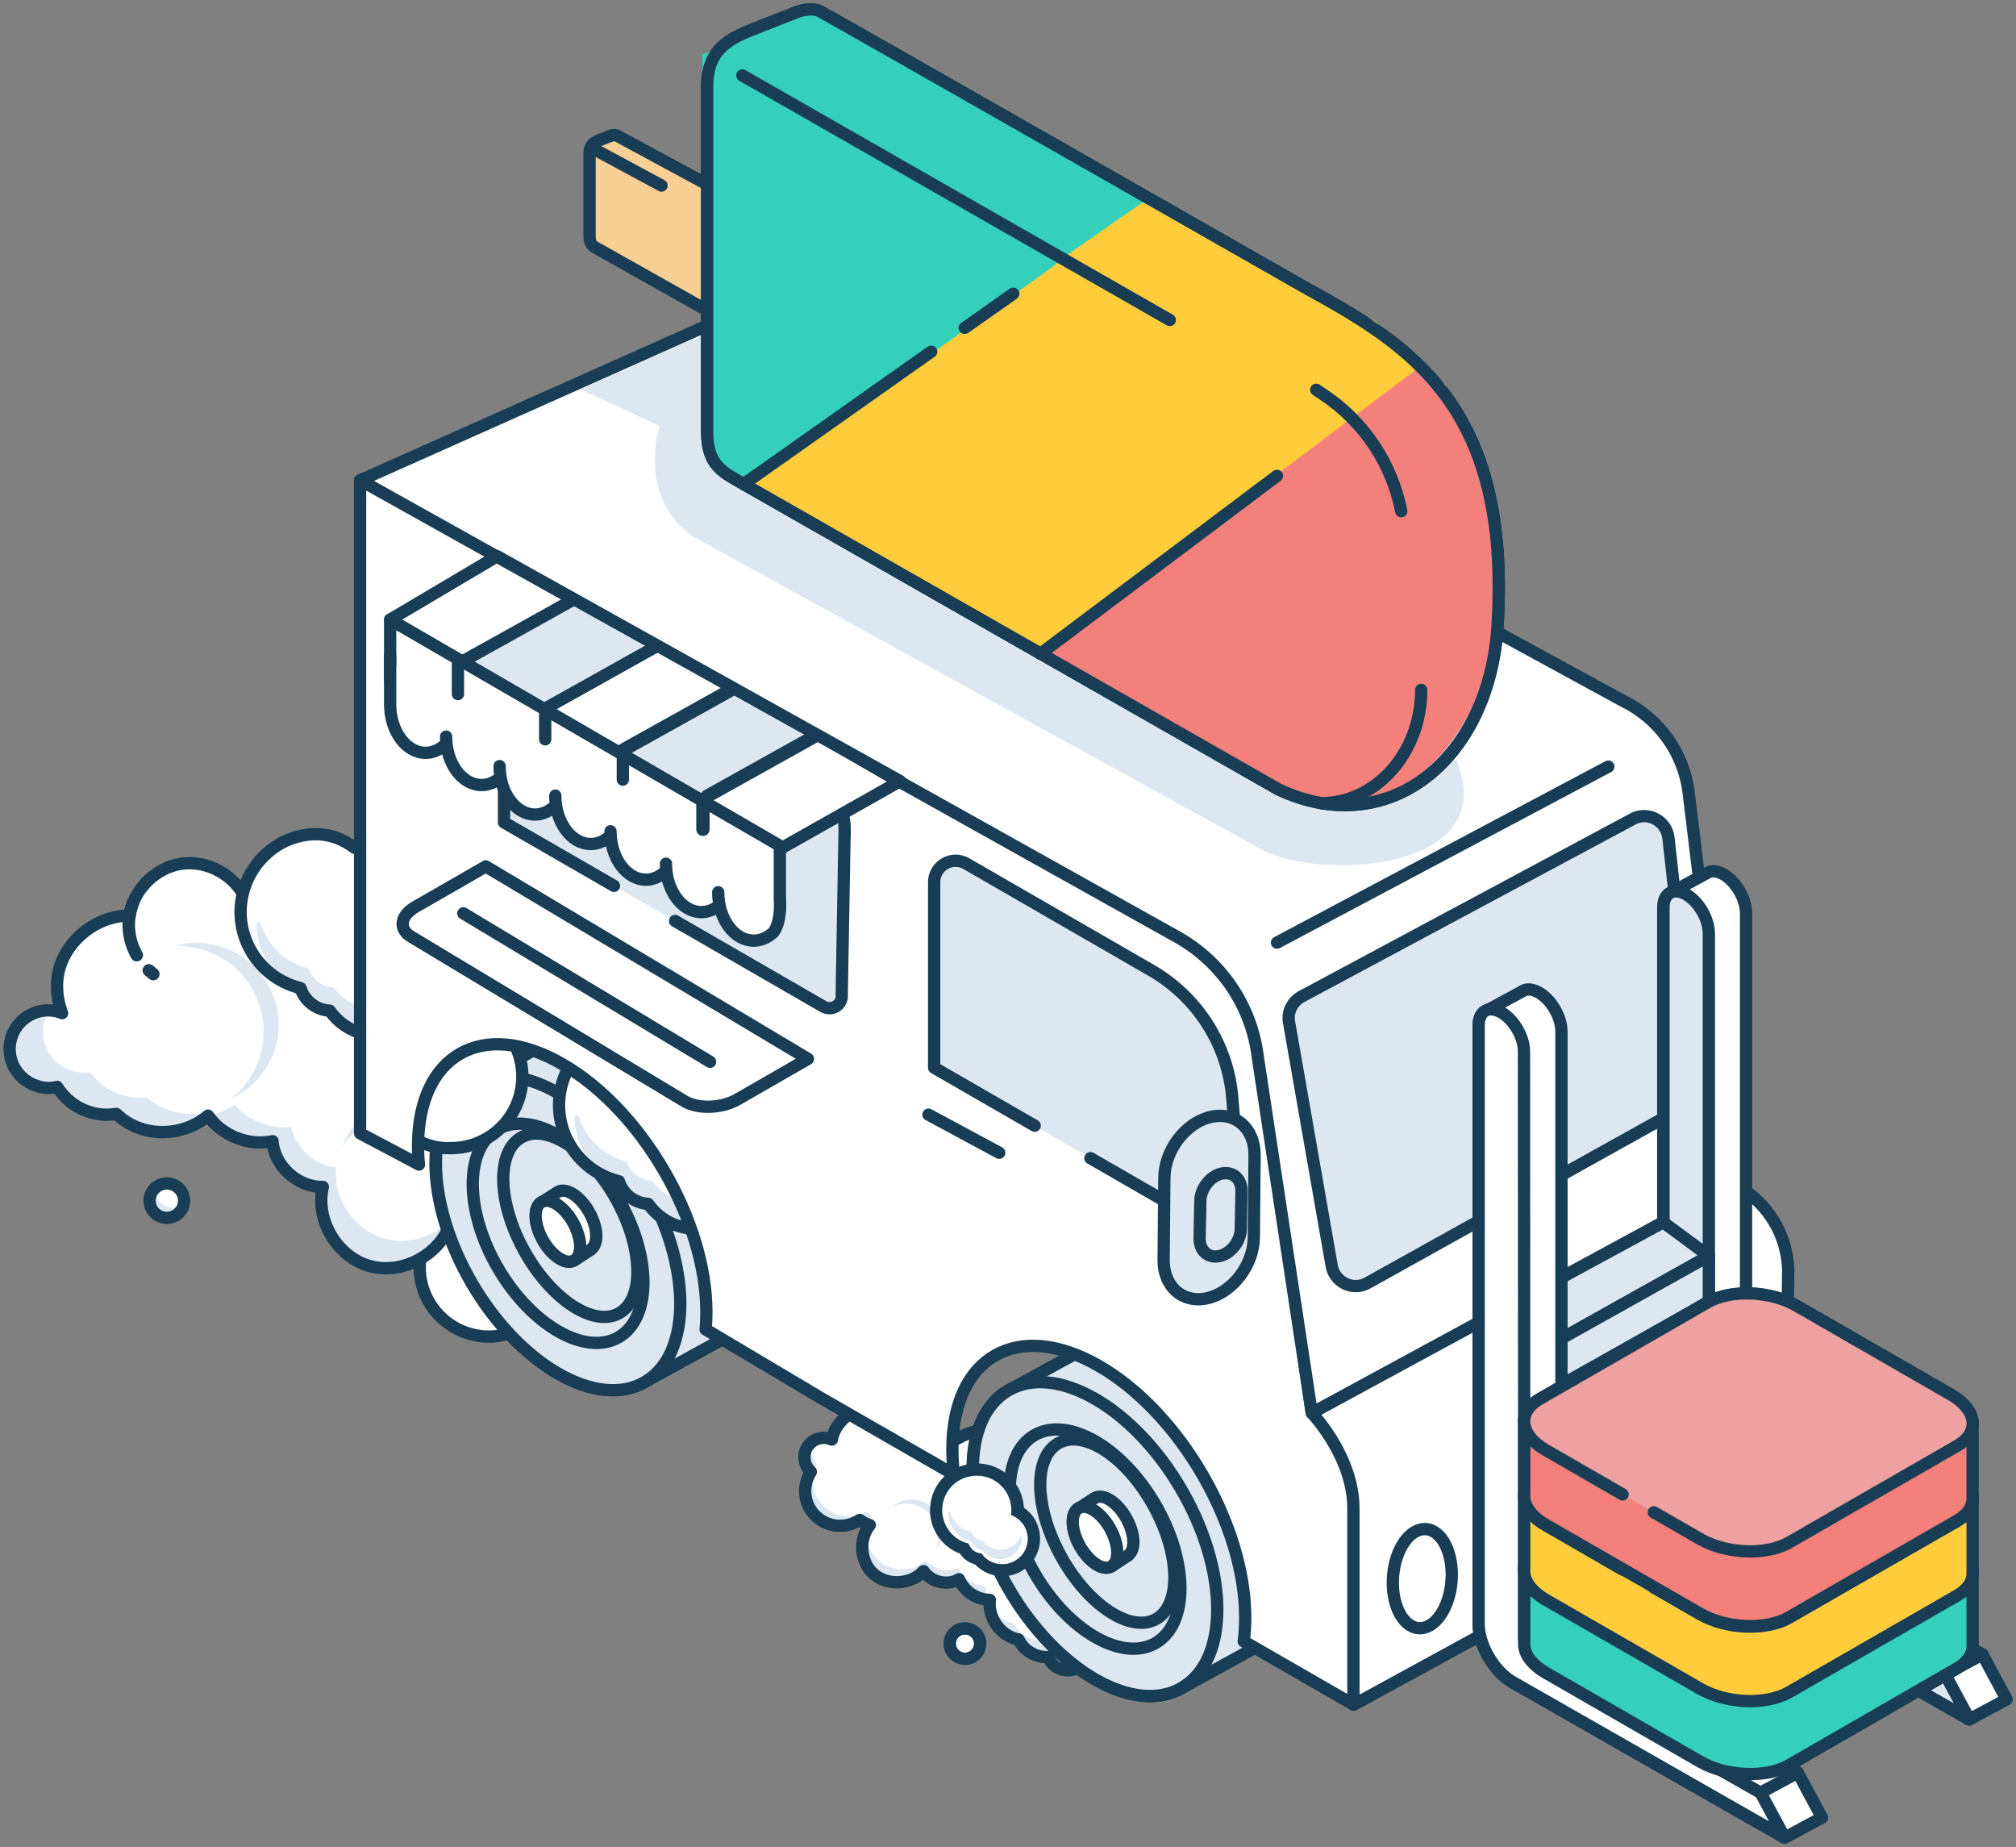 <?xml version="1.0" encoding="UTF-8"?>
<svg width="429px" height="393px" viewBox="0 0 429 393" version="1.1" xmlns="http://www.w3.org/2000/svg" xmlns:xlink="http://www.w3.org/1999/xlink">
    <rect x="0" y="0" width="429" height="393" fill="#808080" stroke="none"/>
    <!-- Generator: Sketch 63.1 (92452) - https://sketch.com -->
    <title>crossplane-truck</title>
    <desc>Created with Sketch.</desc>
    <g id="Crossplane" stroke="none" stroke-width="1" fill="none" fill-rule="evenodd">
        <g id="Homepage-v2.1-Copy" transform="translate(-767, -1921)">
            <g id="Val-prop-1" transform="translate(200, 1917)">
                <g id="crossplane-truck" transform="translate(569, 6)">
                    <g id="Group" transform="translate(0, 177.314)">
                        <path d="M129.227,89.841 C129.698,83.88 125.293,78.65 119.313,78.18 C116.795,77.971 114.436,78.65 112.495,79.905 C110.134,77.552 106.935,75.983 103.316,75.67 C95.186,74.99 88.053,81.004 87.37,89.109 C86.689,97.215 92.721,104.327 100.851,105.007 C104.837,105.32 108.614,104.013 111.498,101.66 C111.97,101.817 112.442,101.921 112.967,101.973 C115.012,102.13 116.9,101.241 118.107,99.777 C123.825,99.934 128.754,95.594 129.227,89.841" id="Path" fill="#FFFFFF" fill-rule="nonzero"></path>
                        <path d="M117.058,78.18 C115.38,78.389 113.806,78.964 112.442,79.853 C110.082,77.5 106.883,75.931 103.264,75.617 C95.972,75.042 89.468,79.801 87.738,86.651" id="Path" stroke="#183D54" stroke-width="2.669" stroke-linecap="round" stroke-linejoin="round"></path>
                        <path d="M87.371,89.109 C86.689,97.215 92.721,104.327 100.851,105.007 C104.837,105.32 108.614,104.013 111.498,101.66 C111.97,101.817 112.442,101.921 112.967,101.973 C115.012,102.13 116.9,101.241 118.107,99.777 C123.825,99.934 128.754,95.594 129.227,89.841" id="Path" stroke="#183D54" stroke-width="2.615" stroke-linecap="round" stroke-linejoin="round"></path>
                        <path d="M102.686,37.652 C104.313,34.462 107.145,32.161 110.397,31.063" id="Path" fill="#FFFFFF" fill-rule="nonzero"></path>
                        <path d="M102.686,37.652 C104.313,34.462 107.145,32.161 110.397,31.063" id="Path" stroke="#183D54" stroke-width="2.669" stroke-linecap="round" stroke-linejoin="round"></path>
                        <path d="M127.915,72.375 C128.334,72.427 128.754,72.532 129.174,72.689 C130.328,73.055 131.324,73.682 132.111,74.467" id="Path" fill="#FFFFFF" fill-rule="nonzero"></path>
                        <path d="M127.915,72.375 C128.334,72.427 128.754,72.532 129.174,72.689 C130.328,73.055 131.324,73.682 132.111,74.467" id="Path" stroke="#183D54" stroke-width="2.669" stroke-linecap="round" stroke-linejoin="round"></path>
                        <path d="M109.558,64.113 C109.401,62.701 108.876,61.341 107.932,60.191 C105.309,56.948 100.483,56.478 97.179,59.145 C96.445,59.772 95.816,60.452 95.343,61.237 C95.762,59.877 96.602,58.622 97.756,57.681 C100.903,55.17 105.519,55.589 107.984,58.674 C109.295,60.295 109.82,62.23 109.558,64.113 L109.558,64.113 Z" id="Path" fill="#DCE7F2" fill-rule="nonzero"></path>
                        <path d="M111.603,101.503 C110.817,101.137 110.134,100.562 109.61,99.882" id="Path" stroke="#183D54" stroke-width="2.669" stroke-linecap="round" stroke-linejoin="round"></path>
                        <ellipse id="Oval" fill="#FFFFFF" fill-rule="nonzero" cx="33.502" cy="76.14" rx="3.671" ry="3.661"></ellipse>
                        <path d="M37.541,76.663 C36.913,78.598 34.814,79.592 32.874,78.964 C30.932,78.337 29.936,76.245 30.566,74.31 C30.67,73.996 30.828,73.682 31.037,73.421 C30.775,75.147 31.824,76.82 33.502,77.395 C35.076,77.918 36.807,77.343 37.699,75.983 C37.646,76.193 37.594,76.402 37.541,76.663 L37.541,76.663 Z" id="Path" fill="#DCE7F2" fill-rule="nonzero"></path>
                        <ellipse id="Oval" stroke="#183D54" stroke-width="2.615" stroke-linecap="round" stroke-linejoin="round" cx="33.502" cy="76.14" rx="3.671" ry="3.661"></ellipse>
                        <path d="M62.981,4.393 C59.938,8.681 55.427,13.231 50.287,12.133 C48.031,7.008 42.157,3.766 36.597,4.498 C31.037,5.282 26.265,9.989 25.53,15.532 C18.712,15.479 12.155,20.552 10.476,27.193 C9.743,30.226 10.005,33.416 11.158,36.292 C11.054,36.24 11.001,36.24 10.896,36.188 C10.687,36.135 10.477,36.031 10.268,35.979 C8.117,35.456 5.913,35.769 4.025,36.868 C2.137,38.018 0.772,39.796 0.248,41.94 C-0.799,46.071 1.56,50.412 5.599,51.771 C5.809,51.824 6.018,51.928 6.228,51.981 C7.54,52.294 8.903,52.294 10.11,52.033 C11.579,54.386 13.833,56.269 16.666,57.262 C18.659,57.942 20.704,58.099 22.698,57.785 C23.536,58.57 24.429,59.249 25.425,59.825 C30.618,62.805 37.699,62.073 42.21,58.151 C45.199,62.439 50.865,64.688 55.952,63.59 C56.319,68.871 61.354,73.421 66.652,73.316 C64.973,80.376 69.747,88.325 76.827,90.207 C83.857,92.038 91.986,87.436 93.979,80.481 C95.186,81.422 96.55,82.102 97.966,82.625 C98.07,88.325 101.69,93.659 107.407,95.594 C114.436,97.999 122.094,94.443 124.872,87.645 C126.866,88.116 128.913,87.802 130.643,86.808" id="Path" fill="#FFFFFF" fill-rule="nonzero"></path>
                        <path d="M134.21,81.997 C135.048,78.65 133.528,75.199 130.696,73.526 C131.377,72.793 132.059,72.009 132.584,71.12 C135.888,65.891 135.836,58.831 132.531,53.602 C130.643,50.673 130.696,50.83 131.063,47.326 C131.482,42.725 129.698,38.07 126.5,34.776" id="Path" stroke="#183D54" stroke-width="2.669" stroke-linecap="round" stroke-linejoin="round"></path>
                        <path d="M16.928,56.059 C14.358,55.17 12.207,53.497 10.792,51.301 L10.425,50.725 L9.742,50.882 C8.589,51.144 7.435,51.092 6.228,50.83 C6.071,50.778 5.861,50.725 5.651,50.673 C2.032,49.418 -0.118,45.705 0.772,42.097 C1.244,40.267 2.398,38.698 4.077,37.757 C5.23,37.077 6.594,36.763 7.958,36.815 C7.696,37.286 7.538,37.809 7.381,38.384 C6.331,42.568 8.797,47.013 13.098,48.425 C13.36,48.529 13.57,48.581 13.78,48.634 C14.882,48.895 16.036,49 17.189,48.843 C18.763,50.987 20.966,52.66 23.536,53.497 C25.372,54.125 27.26,54.334 29.148,54.125 C29.883,54.752 30.722,55.327 31.561,55.798 C32.295,56.216 33.135,56.582 33.922,56.844 C36.334,57.681 38.957,57.837 41.422,57.471 C37.856,60.4 32.611,61.289 27.942,59.72 C27.155,59.459 26.421,59.145 25.739,58.726 C24.796,58.203 23.955,57.576 23.221,56.844 L22.854,56.53 L22.383,56.582 C20.651,56.844 18.71,56.687 16.927,56.059 L16.928,56.059 Z M76.618,88.691 C70.429,86.599 66.442,79.749 67.859,73.735 L68.121,72.637 L66.916,72.637 C65.918,72.637 64.922,72.48 63.926,72.166 C60.254,70.911 57.475,67.564 57.159,64.06 L57.055,63.015 L56.006,63.224 C53.907,63.642 51.705,63.485 49.554,62.753 C46.984,61.864 44.781,60.295 43.312,58.256 L43.05,57.89 C44.781,57.471 46.407,56.739 47.875,55.693 C49.449,57.524 51.548,58.936 53.96,59.772 C55.953,60.452 57.999,60.661 59.939,60.452 C60.673,64.06 63.559,67.303 67.336,68.558 C68.069,68.819 68.855,68.976 69.591,69.081 C68.751,75.251 72.895,81.893 79.137,83.984 C79.399,84.089 79.713,84.194 79.976,84.246 C84.539,85.449 89.417,84.089 92.826,81.108 C90.729,86.913 83.543,90.573 77.353,88.952 C77.091,88.9 76.882,88.795 76.62,88.691 L76.618,88.691 Z" id="Shape" fill="#DCE7F2" fill-rule="nonzero"></path>
                        <path d="M130.696,86.704 C128.965,87.75 126.866,88.063 124.926,87.54 C122.146,94.339 114.488,97.895 107.46,95.489 C101.743,93.554 98.07,88.22 98.018,82.52 C96.602,82.05 95.238,81.317 94.032,80.376 C92.038,87.383 83.909,91.933 76.881,90.103 C69.852,88.272 65.026,80.324 66.704,73.212 C61.354,73.316 56.371,68.767 56.005,63.485 C50.917,64.583 45.252,62.335 42.263,58.047 C37.751,61.969 30.67,62.701 25.478,59.72 C24.481,59.145 23.59,58.465 22.751,57.681 C20.809,57.994 18.764,57.89 16.719,57.158 C13.886,56.216 11.631,54.281 10.162,51.928 C8.903,52.242 7.592,52.242 6.28,51.876 C6.228,51.876 6.228,51.876 6.175,51.824 C2.295,50.778 -0.328,47.065 0.091,43.091 C0.353,40.424 1.822,38.123 4.078,36.815 C5.966,35.665 8.222,35.351 10.319,35.926 C10.529,35.979 10.738,36.031 10.948,36.135 C11.054,36.188 11.106,36.188 11.211,36.24 C10.11,33.364 9.795,30.122 10.53,27.141 C12.206,20.5 18.71,15.479 25.583,15.479 C26.369,9.936 31.143,5.23 36.65,4.445 C42.21,3.661 48.085,6.956 50.34,12.08 C53.958,9.57 58.942,11.191 60.41,15.27 L61.407,18.722 C62.403,22.121 64.345,25.154 67.072,27.402 C71.635,24.579 77.614,26.879 79.083,32.057" id="Path" stroke="#183D54" stroke-width="2.615" stroke-linecap="round" stroke-linejoin="round"></path>
                        <path d="M27.104,23.899 C25.321,20.761 24.848,16.944 26.108,13.283 C26.16,13.074 26.265,12.865 26.317,12.708" id="Path" stroke="#183D54" stroke-width="2.669" stroke-linecap="round" stroke-linejoin="round"></path>
                        <line x1="30.618" y1="27.925" x2="29.674" y2="27.141" id="Path" fill="#FFFFFF" fill-rule="nonzero"></line>
                        <line x1="30.618" y1="27.925" x2="29.674" y2="27.141" id="Path" stroke="#183D54" stroke-width="2.669" stroke-linecap="round" stroke-linejoin="round"></line>
                        <path d="M128.913,85.135 C127.391,85.972 125.66,86.233 123.982,85.815 L123.195,85.605 L122.933,86.285 C120.468,92.299 113.543,95.28 107.145,93.136 C102.057,91.41 98.543,86.756 98.386,81.579 L98.386,80.951 L97.756,80.742 C96.392,80.272 95.186,79.644 94.137,78.807 L93.823,78.546 C94.713,77.552 95.448,76.402 95.92,75.147 C96.601,75.565 97.388,75.983 98.175,76.297 C98.594,81.579 102.267,86.233 107.511,88.011 C114.121,90.26 121.255,87.331 124.087,81.37 C125.87,81.631 127.653,81.317 129.227,80.428 C130.276,79.801 131.167,79.016 131.797,78.023" id="Path" fill="#DCE7F2" fill-rule="nonzero"></path>
                        <path d="M93.612,31.481 L93.455,31.011 C92.668,28.657 90.833,26.984 88.577,26.252 C88.682,25.206 88.524,24.108 88.21,23.062 C87.214,20.029 84.644,17.99 81.549,17.31 C81.81,15.113 81.653,12.865 80.92,10.616 C78.243,2.458 69.327,-1.882 60.987,0.785 C52.647,3.504 48.03,12.289 50.654,20.447 C51.073,21.755 51.649,22.957 52.385,24.056" id="Path" stroke="#183D54" stroke-width="2.669" stroke-linecap="round" stroke-linejoin="round"></path>
                        <path d="M47.192,54.438 C49.816,52.347 51.913,49.47 53.119,46.071 C56.371,36.502 51.284,26.147 41.686,22.905 C39.483,22.173 37.281,21.859 35.13,21.964 C38.382,21.023 42.001,21.075 45.462,22.225 C54.589,25.311 59.467,35.194 56.372,44.293 C54.746,48.947 51.337,52.503 47.194,54.438 L47.192,54.438 Z M94.976,69.499 C94.767,67.146 93.822,64.793 92.248,62.858 C87.79,57.367 79.608,56.53 73.995,61.08 C72.737,62.126 71.687,63.328 70.9,64.636 C71.635,62.335 72.999,60.191 75.044,58.57 C80.395,54.281 88.158,55.014 92.405,60.295 C94.609,62.962 95.448,66.309 94.976,69.499 L94.976,69.499 Z" id="Shape" fill="#DCE7F2" fill-rule="nonzero"></path>
                    </g>
                    <g id="Group" transform="translate(49.197, 175.286)">
                        <path d="M35.603,41.196 C41.425,37.64 43.21,30.058 39.642,24.253 C38.121,21.848 35.918,20.122 33.453,19.181 C34.029,15.416 33.296,11.441 31.145,7.938 C26.267,0.093 15.935,-2.364 8.066,2.499 C0.198,7.362 -2.266,17.664 2.612,25.508 C5.024,29.378 8.748,31.94 12.84,32.934 C12.997,33.457 13.259,33.98 13.573,34.503 C14.78,36.49 16.878,37.64 19.081,37.745 C22.7,43.079 29.991,44.648 35.604,41.196 L35.603,41.196 Z" id="Path" fill="#FFFFFF" fill-rule="nonzero"></path>
                        <path d="M19.711,37.588 C19.658,37.484 19.501,37.431 19.397,37.431 C17.612,37.274 15.934,36.333 14.885,34.712 C14.675,34.346 14.466,33.98 14.361,33.614 C14.309,33.457 14.204,33.352 14.046,33.352 C10.636,32.463 7.541,30.267 5.549,27.077 C4.08,24.672 3.399,22.005 3.399,19.39 C3.399,18.867 4.132,18.762 4.289,19.233 C4.657,20.331 5.129,21.429 5.758,22.423 C7.752,25.665 10.846,27.809 14.255,28.698 C14.412,28.751 14.517,28.855 14.57,28.96 C14.727,29.326 14.885,29.692 15.095,30.058 C16.091,31.679 17.769,32.673 19.606,32.777 C19.711,32.777 19.868,32.829 19.92,32.934 C23.12,37.379 29.256,38.634 33.977,35.706 C35.761,34.607 37.072,33.091 37.911,31.365 C38.121,30.947 38.75,31.104 38.75,31.574 C38.698,35.026 36.915,38.373 33.715,40.36 C29.047,43.288 22.91,41.981 19.711,37.588 L19.711,37.588 Z" id="Path" fill="#DCE7F2" fill-rule="nonzero"></path>
                        <path d="M40.901,27.025 C42.58,32.254 40.535,38.163 35.603,41.196 C29.991,44.648 22.7,43.079 18.975,37.745 C16.773,37.64 14.728,36.49 13.468,34.503 C13.154,34.032 12.945,33.509 12.735,32.934 C8.644,31.94 4.919,29.378 2.506,25.508 C-2.371,17.664 0.094,7.362 7.962,2.499 C7.962,2.499 16.144,-3.044 24.221,3.074" id="Path" stroke="#183D54" stroke-width="2.615" stroke-linecap="round" stroke-linejoin="round"></path>
                    </g>
                    <g id="Group" stroke-linecap="round" stroke-linejoin="round" transform="translate(79.98, 218.086)" fill-rule="nonzero" stroke="#183D54" stroke-width="2.615">
                        <path d="M78.464,48.703 C78.464,32.23 66.819,12.202 52.395,3.887 C45.104,-0.296 38.495,-0.663 33.774,2.161 L33.774,2.161 L18.511,10.528 L18.511,10.528 C13.685,13.143 10.695,18.948 10.695,27.315 C10.695,43.787 22.34,63.816 36.765,72.131 C44.055,76.314 50.664,76.68 55.384,73.856 L70.806,65.385 C70.806,65.385 70.858,65.385 70.858,65.332 L70.963,65.28 L70.963,65.28 C75.578,62.613 78.464,56.861 78.464,48.703 Z" id="Path" fill="#DCE7F2"></path>
                        <ellipse id="Oval" fill="#DCE7F2" transform="translate(36.779, 42.309) rotate(-30.324) translate(-36.779, -42.309) " cx="36.779" cy="42.309" rx="21.175" ry="36.635"></ellipse>
                        <ellipse id="Oval" fill="#DCE7F2" transform="translate(36.779, 42.309) rotate(-30.324) translate(-36.779, -42.309) " cx="36.779" cy="42.309" rx="14.78" ry="25.592"></ellipse>
                        <ellipse id="Oval" fill="#DCE7F2" transform="translate(39.383, 40.594) rotate(-28.954) translate(-39.383, -40.594) " cx="39.383" cy="40.594" rx="11.217" ry="21.403"></ellipse>
                        <path d="M44.894,43.369 C45.104,40.44 43.163,36.414 40.541,34.374 C39.019,33.172 37.604,32.962 36.659,33.538 L36.659,33.538 L33.198,35.786 L33.198,35.786 C32.569,36.205 32.097,36.989 32.045,38.192 C31.835,41.12 33.775,45.147 36.398,47.186 C37.972,48.441 39.388,48.651 40.385,47.971 L40.385,47.971 L43.846,45.722 L43.846,45.67 C44.423,45.251 44.79,44.467 44.895,43.369 L44.894,43.369 Z" id="Path" fill="#FFFFFF"></path>
                        <ellipse id="Oval" fill="#FFFFFF" transform="translate(36.74, 41.861) rotate(-28.954) translate(-36.74, -41.861) " cx="36.74" cy="41.861" rx="3.721" ry="7.117"></ellipse>
                    </g>
                    <g id="Group" transform="translate(168.545, 294.274)">
                        <path d="M57.874,26.639 C60.812,26.064 64.064,27.633 65.376,30.3 C66.738,32.967 66.057,36.471 63.853,38.51 C65.952,41.491 65.689,45.883 63.277,48.655 C62.175,49.91 60.655,50.747 59.028,51.113 C59.081,51.113 59.133,51.165 59.133,51.217 C59.238,51.27 59.343,51.374 59.395,51.427 C60.287,52.211 60.812,53.257 60.916,54.46 C61.021,55.61 60.602,56.761 59.815,57.65 C58.294,59.375 55.671,59.637 53.836,58.277 C53.731,58.225 53.679,58.12 53.574,58.068 C52.997,57.597 52.629,57.022 52.367,56.342 C50.898,56.447 49.377,56.028 48.066,55.035 C47.174,54.355 46.492,53.518 46.02,52.577 C45.443,52.473 44.866,52.263 44.289,52.002 C41.404,50.642 39.569,47.295 39.936,44.158 C37.156,44.158 34.429,42.328 33.379,39.765 C30.914,41.229 27.399,40.393 25.827,38.039 C23.203,40.916 18.272,41.229 15.283,38.719 C12.346,36.209 11.874,31.241 14.393,28.26 C13.605,27.999 12.87,27.633 12.242,27.162 C9.672,28.836 6.262,28.888 3.64,26.953 C0.439,24.6 -0.294,20.155 1.855,16.913 C1.017,16.181 0.545,15.187 0.492,14.089 C0.44,12.991 0.754,11.945 1.489,11.108 C2.695,9.696 4.689,9.33 6.315,10.062 C6.419,9.539 6.577,9.016 6.786,8.493 C8.098,5.46 11.244,3.316 14.497,3.212 C16.384,3.159 16.28,3.159 17.696,1.957 C20.057,-0.031 23.571,-0.553 26.455,0.702 C29.288,1.957 31.334,4.833 31.491,7.918" id="Path" fill="#FFFFFF" fill-rule="nonzero"></path>
                        <path d="M57.874,26.639 C60.812,26.064 64.064,27.633 65.376,30.3 C66.738,32.967 66.057,36.471 63.853,38.51 C65.952,41.491 65.689,45.883 63.277,48.655 C62.175,49.91 60.655,50.747 59.028,51.113 C59.081,51.113 59.133,51.165 59.133,51.217 C59.238,51.27 59.343,51.374 59.395,51.427 C60.287,52.211 60.812,53.257 60.916,54.46 C61.021,55.61 60.602,56.761 59.815,57.65 C58.294,59.375 55.671,59.637 53.836,58.277 C53.731,58.225 53.679,58.12 53.574,58.068 C52.997,57.597 52.629,57.022 52.367,56.342 C50.898,56.447 49.377,56.028 48.066,55.035 C47.174,54.355 46.492,53.518 46.02,52.577 C45.443,52.473 44.866,52.263 44.289,52.002 C41.404,50.642 39.569,47.295 39.936,44.158 C37.156,44.158 34.429,42.328 33.379,39.765 C30.914,41.229 27.399,40.393 25.827,38.039 C23.203,40.916 18.272,41.229 15.283,38.719 C12.346,36.209 11.874,31.241 14.393,28.26 C13.605,27.999 12.87,27.633 12.242,27.162 C9.672,28.836 6.262,28.888 3.64,26.953 C0.439,24.6 -0.294,20.155 1.855,16.913 C1.017,16.181 0.545,15.187 0.492,14.089 C0.44,12.991 0.754,11.945 1.489,11.108 C2.695,9.696 4.689,9.33 6.315,10.062 C6.419,9.539 6.577,9.016 6.786,8.493 C8.098,5.46 11.244,3.316 14.497,3.212 C16.384,3.159 16.28,3.159 17.696,1.957 C19.584,0.388 22.207,-0.24 24.62,0.179" id="Path" stroke="#183D54" stroke-width="0.944" stroke-linecap="round" stroke-linejoin="round"></path>
                        <path d="M46.44,51.793 L46.335,51.584 L46.073,51.531 C45.548,51.427 45.023,51.217 44.499,51.008 C44.133,50.851 43.765,50.59 43.45,50.381 C41.404,48.864 40.251,46.354 40.46,44.001 C41.037,45.151 41.876,46.197 42.926,46.982 C43.292,47.243 43.659,47.505 44.079,47.661 C44.551,47.871 45.023,48.08 45.496,48.184 C45.967,49.021 46.597,49.806 47.436,50.381 C48.537,51.217 49.902,51.688 51.318,51.688 C51.58,52.211 51.947,52.682 52.418,53.1 C52.524,53.205 52.629,53.257 52.734,53.362 C54.622,54.773 57.245,54.512 58.713,52.839 C58.923,52.629 59.08,52.368 59.237,52.159 C59.657,52.734 59.92,53.414 59.972,54.094 C60.077,55.087 59.763,56.028 59.081,56.761 C57.821,58.173 55.567,58.382 53.993,57.231 C53.888,57.179 53.836,57.127 53.731,57.022 C53.259,56.604 52.891,56.133 52.681,55.558 L52.524,55.244 L52.157,55.244 C50.793,55.296 49.429,54.878 48.275,54.041 C47.489,53.414 46.859,52.629 46.44,51.793 L46.44,51.793 Z M3.115,17.331 L3.324,17.017 L3.01,16.756 C2.328,16.128 1.855,15.292 1.803,14.403 C1.698,13.461 2.013,12.625 2.59,11.892 C2.957,11.474 3.429,11.16 4.006,10.951 C3.797,11.526 3.692,12.154 3.745,12.781 C3.849,13.723 4.216,14.612 4.898,15.344 C3.115,18.429 4.006,22.404 6.996,24.652 C9.356,26.43 12.556,26.587 15.021,25.175 C15.388,25.437 15.807,25.646 16.227,25.803 C15.808,26.43 15.546,27.058 15.389,27.79 L15.18,27.738 C14.496,27.528 13.868,27.162 13.238,26.744 L12.976,26.535 L12.714,26.692 C10.405,28.208 7.259,28.051 4.951,26.378 C2.014,24.182 1.227,20.259 3.115,17.331 Z M16.384,37.83 C13.814,35.634 13.29,31.398 15.18,28.783 C14.917,31.137 15.808,33.647 17.696,35.268 C17.801,35.372 17.958,35.477 18.063,35.582 C20.844,37.621 24.987,37.464 27.399,35.216 C27.661,35.529 27.977,35.791 28.291,36.052 C29.969,37.307 32.278,37.569 34.061,36.837 C34.532,37.726 35.268,38.562 36.159,39.242 C37.261,40.027 38.467,40.55 39.778,40.654 C39.778,41.595 39.936,42.484 40.25,43.373 L40.04,43.373 C38.73,43.373 37.365,42.85 36.212,42.014 C35.268,41.282 34.533,40.393 34.061,39.347 L33.851,38.824 L33.38,39.085 C31.754,40.027 29.446,39.817 27.819,38.615 C27.4,38.301 27.033,37.883 26.718,37.464 L26.352,36.941 L25.931,37.412 C23.728,39.817 19.532,40.131 16.805,38.092 C16.595,37.987 16.49,37.883 16.386,37.83 L16.384,37.83 Z M19.008,24.495 C20.108,23.868 21.42,23.554 22.784,23.659 C26.56,23.92 29.393,27.267 29.13,31.084 C29.078,31.973 28.868,32.758 28.502,33.542 C29.287,32.549 29.812,31.293 29.917,29.882 C30.179,26.221 27.505,23.031 23.885,22.77 C22.05,22.665 20.266,23.293 19.008,24.495 L19.008,24.495 Z" id="Shape" fill="#DCE7F2" fill-rule="nonzero"></path>
                        <ellipse id="Oval" fill="#FFFFFF" fill-rule="nonzero" cx="34.795" cy="53.414" rx="1.94" ry="1.935"></ellipse>
                        <path d="M36.736,53.414 C36.736,54.512 35.845,55.349 34.795,55.349 C33.694,55.349 32.855,54.46 32.855,53.414 C32.855,52.316 33.745,51.479 34.795,51.479 C35.844,51.479 36.736,52.368 36.736,53.414 Z" id="Path" stroke="#183D54" stroke-width="0.944" stroke-linecap="round" stroke-linejoin="round"></path>
                        <path d="M24.778,0.126 C22.365,-0.292 19.741,0.336 17.853,1.904 C16.384,3.107 16.49,3.107 14.654,3.159 C11.35,3.264 8.203,5.46 6.943,8.441 C6.734,8.964 6.577,9.487 6.472,10.01 C4.846,9.278 2.853,9.644 1.646,11.056 C0.913,11.892 0.545,12.938 0.65,14.037 C0.702,15.135 1.226,16.128 2.014,16.86 C-0.137,20.155 0.596,24.548 3.797,26.901 C6.419,28.836 9.829,28.783 12.399,27.11 C13.028,27.581 13.762,27.947 14.549,28.208 C12.084,31.189 12.504,36.157 15.44,38.667 C18.378,41.177 23.361,40.863 25.984,37.987 C27.558,40.34 31.072,41.177 33.537,39.713 C34.585,42.275 37.313,44.105 40.093,44.105 C39.726,47.295 41.562,50.59 44.446,51.95 C44.971,52.211 45.548,52.42 46.178,52.525 C46.649,53.466 47.33,54.355 48.223,54.983 C49.534,55.924 51.055,56.342 52.524,56.29 C52.786,56.917 53.153,57.493 53.73,58.016 L53.782,58.068 C55.408,59.428 57.821,59.48 59.448,58.12 C60.549,57.179 61.126,55.819 61.021,54.407 C60.916,53.257 60.393,52.159 59.5,51.374 C59.395,51.27 59.343,51.217 59.238,51.165 C59.186,51.113 59.133,51.113 59.133,51.061 C60.759,50.642 62.28,49.806 63.382,48.603 C65.795,45.883 66.057,41.439 63.958,38.458 C66.161,36.418 66.791,32.915 65.479,30.248 C64.116,27.581 60.916,26.012 57.979,26.587 L57.979,26.326 C59.552,11.526 42.506,2.166 30.809,11.37 C31.7,9.696 31.858,7.761 31.386,5.983" id="Path" fill="#FFFFFF" fill-rule="nonzero"></path>
                        <path d="M46.124,52.839 L46.02,52.629 L45.758,52.577 C45.234,52.473 44.657,52.263 44.132,52.054 C43.765,51.845 43.398,51.636 43.031,51.374 C40.932,49.806 39.726,47.243 39.936,44.785 C40.512,45.988 41.404,47.086 42.506,47.871 C42.872,48.132 43.292,48.394 43.713,48.603 C44.184,48.812 44.656,49.021 45.18,49.126 C45.652,50.015 46.335,50.799 47.174,51.427 C48.328,52.263 49.744,52.786 51.16,52.786 C51.422,53.309 51.842,53.832 52.262,54.198 C52.367,54.303 52.472,54.355 52.576,54.46 C54.517,55.872 57.245,55.662 58.765,53.884 C58.975,53.675 59.132,53.414 59.289,53.152 C59.709,53.728 59.972,54.407 60.025,55.14 C60.13,56.185 59.815,57.127 59.133,57.911 C57.821,59.375 55.513,59.584 53.888,58.382 C53.783,58.329 53.731,58.225 53.626,58.173 C53.154,57.754 52.786,57.231 52.524,56.656 L52.367,56.342 L52,56.342 C50.584,56.395 49.167,55.976 48.014,55.087 C47.227,54.564 46.545,53.728 46.124,52.839 L46.124,52.839 Z M1.384,17.331 L1.594,16.965 L1.279,16.651 C0.544,16.024 0.125,15.135 0.02,14.193 C-0.085,13.252 0.229,12.311 0.859,11.631 C1.226,11.213 1.751,10.847 2.328,10.69 C2.066,11.265 2.014,11.945 2.066,12.625 C2.171,13.618 2.59,14.507 3.272,15.239 C1.436,18.429 2.38,22.56 5.475,24.809 C7.941,26.639 11.192,26.796 13.763,25.332 C14.182,25.593 14.549,25.803 14.968,26.012 C14.549,26.639 14.235,27.319 14.077,28.051 L13.868,27.999 C13.186,27.79 12.504,27.424 11.874,26.953 L11.612,26.744 L11.298,26.953 C8.885,28.522 5.685,28.365 3.272,26.639 C0.229,24.391 -0.556,20.312 1.384,17.331 Z M15.126,38.458 C12.451,36.209 11.926,31.816 13.868,29.097 C13.606,31.555 14.496,34.117 16.438,35.791 C16.543,35.895 16.7,36 16.805,36.105 C19.689,38.249 23.938,38.039 26.455,35.738 C26.717,36.052 27.033,36.314 27.399,36.575 C29.13,37.883 31.491,38.144 33.326,37.36 C33.851,38.301 34.586,39.138 35.477,39.817 C36.579,40.654 37.89,41.125 39.201,41.282 C39.201,42.223 39.358,43.216 39.725,44.105 L39.515,44.105 C38.153,44.105 36.736,43.583 35.582,42.694 C34.586,41.961 33.799,41.02 33.379,39.974 L33.169,39.451 L32.698,39.713 C31.019,40.654 28.659,40.445 26.928,39.19 C26.456,38.876 26.089,38.458 25.774,38.039 L25.408,37.516 L24.987,37.987 C22.732,40.497 18.378,40.811 15.545,38.719 C15.336,38.615 15.231,38.562 15.126,38.458 Z" id="Shape" fill="#DCE7F2" fill-rule="nonzero"></path>
                        <path d="M24.778,0.126 C22.365,-0.292 19.741,0.336 17.853,1.904 C16.384,3.107 16.49,3.107 14.654,3.159 C11.35,3.264 8.203,5.46 6.943,8.441 C6.734,8.964 6.577,9.487 6.472,10.01 C4.846,9.278 2.853,9.644 1.646,11.056 C0.913,11.892 0.545,12.938 0.65,14.037 C0.702,15.135 1.226,16.128 2.014,16.86 C-0.137,20.155 0.596,24.548 3.797,26.901 C6.419,28.836 9.829,28.783 12.399,27.11 C13.028,27.581 13.762,27.947 14.549,28.208 C12.084,31.189 12.504,36.157 15.44,38.667 C18.378,41.177 23.361,40.863 25.984,37.987 C27.558,40.34 31.072,41.177 33.537,39.713 C34.585,42.275 37.313,44.105 40.093,44.105 C39.726,47.295 41.562,50.59 44.446,51.95 C44.971,52.211 45.548,52.42 46.178,52.525 C46.649,53.466 47.33,54.355 48.223,54.983 C49.534,55.924 51.055,56.342 52.524,56.29 C52.786,56.917 53.153,57.493 53.73,58.016 L53.782,58.068 C55.408,59.428 57.821,59.48 59.448,58.12 C60.549,57.179 61.126,55.819 61.021,54.407 C60.916,53.257 60.393,52.159 59.5,51.374 C59.395,51.27 59.343,51.217 59.238,51.165 C59.186,51.113 59.133,51.113 59.133,51.061 C60.759,50.642 62.28,49.806 63.382,48.603 C65.795,45.883 66.057,41.439 63.958,38.458 C66.161,36.418 66.791,32.915 65.479,30.248 C64.169,27.581 60.916,26.012 57.979,26.587 L57.979,26.326 C59.552,11.526 42.506,2.166 30.809,11.37 C31.7,9.696 31.858,7.761 31.386,5.983" id="Path" stroke="#183D54" stroke-width="2.615" stroke-linecap="round" stroke-linejoin="round"></path>
                        <path d="M19.008,24.495 C20.108,23.868 21.42,23.554 22.784,23.659 C26.56,23.92 29.393,27.267 29.13,31.084 C29.078,31.973 28.868,32.758 28.502,33.542 C29.287,32.549 29.812,31.293 29.917,29.882 C30.179,26.221 27.505,23.031 23.885,22.77 C22.05,22.665 20.266,23.293 19.008,24.495 L19.008,24.495 Z" id="Path" fill="#DCE7F2" fill-rule="nonzero"></path>
                        <ellipse id="Oval" fill="#FFFFFF" fill-rule="nonzero" cx="34.795" cy="53.414" rx="1.94" ry="1.935"></ellipse>
                        <path d="M34.795,51.479 C35.896,51.479 36.736,52.368 36.736,53.414 C36.736,54.512 35.845,55.349 34.795,55.349 C33.694,55.349 32.855,54.46 32.855,53.414 C32.803,52.368 33.693,51.479 34.795,51.479 M34.795,48.864 C32.278,48.864 30.232,50.904 30.232,53.414 C30.232,55.924 32.278,57.963 34.795,57.963 C37.313,57.963 39.358,55.924 39.358,53.414 C39.358,50.904 37.313,48.864 34.795,48.864 L34.795,48.864 Z" id="Shape" fill="#183D54" fill-rule="nonzero"></path>
                    </g>
                    <g id="Group" stroke-linecap="round" stroke-linejoin="round" transform="translate(194.252, 283.144)" fill-rule="nonzero" stroke="#183D54" stroke-width="2.615">
                        <path d="M78.481,48.751 C78.481,32.279 66.838,12.25 52.414,3.936 C45.123,-0.248 38.513,-0.614 33.793,2.21 L33.793,2.21 L18.53,10.577 L18.53,10.577 C13.704,13.192 10.714,18.996 10.714,27.363 C10.714,43.836 22.359,63.864 36.783,72.179 C44.074,76.363 50.683,76.729 55.403,73.905 L70.824,65.433 C70.824,65.433 70.876,65.433 70.876,65.381 L70.981,65.329 L70.981,65.329 C75.597,62.609 78.483,56.909 78.483,48.751 L78.481,48.751 Z" id="Path" fill="#DCE7F2"></path>
                        <ellipse id="Oval" fill="#DCE7F2" transform="translate(36.779, 42.309) rotate(-30.324) translate(-36.779, -42.309) " cx="36.779" cy="42.309" rx="21.175" ry="36.635"></ellipse>
                        <ellipse id="Oval" fill="#DCE7F2" transform="translate(36.779, 42.309) rotate(-30.324) translate(-36.779, -42.309) " cx="36.779" cy="42.309" rx="14.78" ry="25.592"></ellipse>
                        <ellipse id="Oval" fill="#DCE7F2" transform="translate(39.38, 40.604) rotate(-28.954) translate(-39.38, -40.604) " cx="39.38" cy="40.604" rx="11.217" ry="21.403"></ellipse>
                        <path d="M44.913,43.418 C45.123,40.489 43.182,36.462 40.56,34.423 C39.038,33.22 37.622,33.011 36.678,33.586 L36.678,33.586 L33.216,35.835 L33.216,35.835 C32.587,36.253 32.115,37.038 32.062,38.24 C31.853,41.169 33.793,45.196 36.416,47.235 C37.99,48.49 39.406,48.699 40.402,48.019 L40.402,48.019 L43.864,45.771 L43.864,45.718 C44.44,45.3 44.807,44.516 44.913,43.418 Z" id="Path" fill="#FFFFFF"></path>
                        <ellipse id="Oval" fill="#FFFFFF" transform="translate(36.763, 41.918) rotate(-28.954) translate(-36.763, -41.918) " cx="36.763" cy="41.918" rx="3.721" ry="7.117"></ellipse>
                    </g>
                    <path d="M367.881,250.421 L345.852,237.923 L277.193,298.636 L286.056,360.709 L378.109,310.402 L378.528,267.94 C378.213,260.671 374.228,254.03 367.881,250.421 Z" id="Path" stroke="#183D54" stroke-width="2.615" fill="#FFFFFF" fill-rule="nonzero" stroke-linecap="round" stroke-linejoin="round"></path>
                    <g id="Group" transform="translate(116.964, 216.389)">
                        <path d="M35.551,41.196 C41.374,37.64 43.157,30.058 39.59,24.253 C38.069,21.848 35.866,20.122 33.4,19.181 C33.978,15.416 33.243,11.441 31.093,7.938 C26.214,0.093 15.882,-2.364 8.014,2.499 C0.146,7.362 -2.319,17.664 2.559,25.508 C4.972,29.378 8.696,31.94 12.787,32.934 C12.944,33.457 13.206,33.98 13.52,34.503 C14.727,36.49 16.826,37.64 19.028,37.745 C22.648,43.079 29.939,44.648 35.551,41.196 L35.551,41.196 Z" id="Path" fill="#FFFFFF" fill-rule="nonzero"></path>
                        <path d="M19.658,37.588 C19.606,37.484 19.449,37.431 19.344,37.431 C17.561,37.274 15.882,36.333 14.832,34.712 C14.623,34.346 14.413,33.98 14.308,33.614 C14.256,33.457 14.151,33.352 13.994,33.352 C10.584,32.463 7.49,30.267 5.497,27.077 C4.028,24.672 3.346,22.005 3.346,19.39 C3.346,18.867 4.079,18.762 4.238,19.233 C4.604,20.331 5.077,21.429 5.706,22.423 C7.699,25.665 10.794,27.809 14.204,28.698 C14.361,28.751 14.466,28.855 14.518,28.96 C14.675,29.326 14.832,29.692 15.042,30.058 C16.039,31.679 17.718,32.673 19.553,32.777 C19.658,32.777 19.815,32.829 19.868,32.934 C23.067,37.379 29.204,38.634 33.925,35.706 C35.708,34.607 37.02,33.091 37.859,31.365 C38.069,30.947 38.698,31.104 38.698,31.574 C38.645,35.026 36.862,38.373 33.663,40.36 C28.995,43.236 22.858,41.981 19.658,37.588 L19.658,37.588 Z" id="Path" fill="#DCE7F2" fill-rule="nonzero"></path>
                        <path d="M7.962,2.499 C0.094,7.362 -2.372,17.664 2.507,25.508 C4.92,29.378 8.643,31.94 12.735,32.934 C12.892,33.457 13.154,33.98 13.468,34.503 C14.675,36.49 16.774,37.64 18.976,37.745 C22.701,43.079 29.991,44.648 35.604,41.196 C40.534,38.163 42.579,32.254 40.901,27.025" id="Path" stroke="#183D54" stroke-width="2.615" stroke-linecap="round" stroke-linejoin="round"></path>
                    </g>
                    <g id="Group" transform="translate(78.559, 211.828)">
                        <ellipse id="Oval" fill="#FFFFFF" fill-rule="nonzero" cx="15.315" cy="15.218" rx="15.263" ry="15.218"></ellipse>
                        <path d="M0.104,14.59 C-1.048,6.275 7.554,-0.314 15.998,0.052 C24.391,0.418 30.947,7.478 30.579,15.897 C30.212,24.264 23.131,30.801 14.687,30.435 C14.687,30.435 2.36,31.272 0.105,14.59 L0.104,14.59 Z" id="Path" stroke="#183D54" stroke-width="2.615" stroke-linecap="round" stroke-linejoin="round"></path>
                        <path d="M7.501,28.291 C6.504,27.716 5.612,26.984 4.773,26.199" id="Path" stroke="#183D54" stroke-width="2.669" stroke-linecap="round" stroke-linejoin="round"></path>
                    </g>
                    <path d="M260.251,193.003 L263.083,201.579 L277.14,298.584 C281.965,304.022 286.004,311.553 286.004,318.822 L286.004,360.657 L262.664,347.217 C262.873,345.648 262.978,343.923 262.978,342.145 C262.978,322.482 249.026,298.479 231.822,288.596 C214.619,278.712 200.666,286.609 200.666,306.323 C200.666,308.101 200.771,309.879 200.98,311.71 L172.709,295.446 L148.162,280.856 C148.266,279.654 148.319,278.451 148.319,277.143 C148.319,257.742 134.577,234.106 117.635,224.379 C100.693,214.6 86.951,222.444 86.951,241.845 C86.951,243.1 87.003,244.407 87.16,245.767 L74.625,239.126 L74.625,100.181" id="Path" stroke="#183D54" stroke-width="2.615" fill="#FFFFFF" fill-rule="nonzero" stroke-linecap="round" stroke-linejoin="round"></path>
                    <path d="M367.41,249.637 L357.338,166.594 C356.289,158.123 350.992,150.749 343.228,147.036 L178.793,57.3 C176.223,56.097 173.234,56.097 170.715,57.352 L74.679,100.181 L248.607,197.395 C258.048,202.729 264.343,212.142 265.654,222.862 L277.141,298.636 L367.41,249.637 L367.41,249.637 Z" id="Path" stroke="#183D54" stroke-width="2.615" fill="#FFFFFF" fill-rule="nonzero" stroke-linecap="round" stroke-linejoin="round"></path>
                    <path d="M358.807,228.406 L353.037,176.216 C352.566,172.503 348.474,170.464 345.273,172.347 L274.832,210.103 C273.049,211.149 272,213.136 272.262,215.227 L281.335,267.051 C281.808,270.764 285.899,272.803 289.099,270.92 L356.237,233.53 C358.073,232.484 359.069,230.497 358.807,228.406 L358.807,228.406 Z M230.038,244.407 L258.886,261.037 C260.617,262.03 262.716,260.671 262.506,258.684 L260.146,230.706 C258.939,219.725 252.592,209.998 242.994,204.455 L203.655,181.759 C200.613,179.981 196.784,182.178 196.784,185.681 L196.784,225.163 L218.184,237.505 M141.658,193.944 L173.182,212.142 C175.07,213.24 177.378,211.724 177.115,209.58 L177.691,177.001 C177.691,174.125 178.793,168.738 171.451,164.398 L112.756,132.133 C109.453,130.198 105.257,134.486 105.257,138.303 L105.257,172.974 L128.65,186.466" id="Shape" stroke="#183D54" stroke-width="2.615" fill="#DCE7F2" fill-rule="nonzero" stroke-linecap="round" stroke-linejoin="round"></path>
                    <line x1="195.578" y1="235.151" x2="210.632" y2="243.257" id="Path" stroke="#183D54" stroke-width="2.615" fill="#FFFFFF" fill-rule="nonzero" stroke-linecap="round" stroke-linejoin="round"></line>
                    <path d="M307.981,159.848 L161.851,81.774 C156.711,78.95 147.008,69.484 147.008,69.484 L121.517,80.832 L138.354,88.624 C138.354,88.624 133.423,103.423 145.225,111.999 L266.703,178.883 C279.185,185.315 316.793,183.433 308.243,160.528 L307.981,159.848 L307.981,159.848 Z" id="Path" fill="#DCE7F2" fill-rule="nonzero"></path>
                    <g id="Group" stroke-linecap="round" stroke-linejoin="round" transform="translate(312.649, 183.364)" fill-rule="nonzero" stroke="#183D54" stroke-width="2.615">
                        <g transform="translate(39.286, 0)" id="Path">
                            <path d="M67.925,166.625 L21.4,140.164 C19.302,138.961 17.624,136.085 17.624,133.68 L17.624,8.959 C17.624,5.873 15.473,2.16 12.798,0.644 L12.798,0.644 C11.645,0.016 10.648,-0.14 9.809,0.121 L9.809,0.121 L9.757,0.173 C9.547,0.226 9.336,0.382 9.127,0.487 L1.783,4.461 C0.682,4.88 0,5.978 0,7.756 L0,134.987 C0,139.589 3.252,145.184 7.291,147.485 L65.093,180.483 L73.065,176.194 L67.925,166.625 L67.925,166.625 Z" fill="#FFFFFF"></path>
                            <path d="M60.004,170.913 L13.48,144.452 C11.382,143.249 9.703,140.373 9.703,137.968 L9.703,13.247 C9.703,10.161 7.553,6.449 4.878,4.932 L4.878,4.932 C2.203,3.416 0.052,4.618 0.052,7.704 L0.052,134.935 C0.052,139.536 3.305,145.132 7.344,147.433 L65.145,180.43 L60.005,170.913 L60.004,170.913 Z" fill="#DCE7F2"></path>
                            <line x1="60.005" y1="170.913" x2="67.925" y2="166.625" fill="#FFFFFF"></line>
                        </g>
                        <path d="M39.968,124.633 L23.498,115.168 C22.712,114.749 23.026,113.651 24.127,112.762 L24.809,112.187 C25.912,111.298 27.432,110.932 28.219,111.35 L44.689,120.815 L39.968,124.633 L39.968,124.633 Z M14.477,111.036 L10.753,90.171 L39.286,74.692 L48.99,81.856 L48.99,91.583 L14.477,111.036 Z" id="Shape" fill="#DCE7F2"></path>
                        <line x1="16.365" y1="100.107" x2="48.99" y2="81.856" id="Path" fill="#FFFFFF"></line>
                        <polygon id="Path" fill="#DCE7F2" points="14.424 143.981 14.424 135.301 14.529 127.823 39.549 116.161 46.577 117.573 46.577 127.247"></polygon>
                        <line x1="15.683" y1="132.215" x2="46.052" y2="117.678" id="Path" fill="#FFFFFF"></line>
                        <g transform="translate(0, 25.153)" fill="#FFFFFF">
                            <path d="M67.925,166.625 L21.4,140.216 C19.302,139.014 17.624,136.137 17.624,133.732 L17.624,8.959 C17.624,5.873 15.473,2.16 12.798,0.644 L12.798,0.644 C11.645,0.016 10.648,-0.14 9.809,0.121 L9.809,0.121 L9.757,0.173 C9.547,0.226 9.336,0.382 9.127,0.487 L1.783,4.461 C0.682,4.88 0,5.978 0,7.756 L0,134.987 C0,139.589 3.252,145.184 7.291,147.485 L65.093,180.483 L73.065,176.194 L67.925,166.625 Z" id="Path"></path>
                            <path d="M9.703,112.657 L9.651,13.194 C9.651,10.109 7.501,6.396 4.826,4.88 L4.826,4.88 C2.151,3.363 0,4.566 0,7.651 L0,134.882 C0,139.484 3.252,145.08 7.291,147.381 L65.093,180.378 L60.005,170.913 L13.48,144.452 C11.382,143.249 9.703,140.373 9.703,137.968 L9.703,111.193 M9.703,95.139 L9.703,93.57 M59.953,170.913 L67.925,166.625" id="Shape"></path>
                        </g>
                    </g>
                    <path d="M143.809,232.38 L85.587,197.343 C82.754,195.722 83.122,192.846 86.374,190.963 L101.375,182.335 L169.928,223.281 L154.928,231.909 C151.676,233.792 146.693,234.001 143.808,232.38 L143.809,232.38 Z M96.602,192.323 L149.106,223.908" id="Shape" stroke="#183D54" stroke-width="2.615" fill="#FFFFFF" fill-rule="nonzero" stroke-linecap="round" stroke-linejoin="round"></path>
                    <ellipse id="Oval" stroke="#183D54" stroke-width="2.615" fill="#FFFFFF" fill-rule="nonzero" stroke-linecap="round" stroke-linejoin="round" transform="translate(300.661, 333.87) rotate(-85.747) translate(-300.661, -333.87) " cx="300.661" cy="333.87" rx="10.563" ry="6.241"></ellipse>
                    <path d="M97.442,138.722 L114.803,148.919 L137.776,135.793 L119.524,125.23 L97.442,138.722 Z M130.538,157.757 L147.9,167.954 L170.978,155.09 L152.935,144.474 L130.538,157.757 Z" id="Shape" fill="#DCE7F2" fill-rule="nonzero"></path>
                    <path d="M148.057,168.111 L165.418,178.256 L188.497,165.391 L170.401,154.776 L148.057,168.111 Z M114.016,148.03 L131.377,158.175 L154.456,145.311 L136.36,134.695 L114.016,148.03 Z" id="Shape" fill="#FFFFFF" fill-rule="nonzero"></path>
                    <polyline id="Path" stroke="#183D54" stroke-width="2.615" stroke-linecap="round" stroke-linejoin="round" points="81.024 129.832 103.788 116.34 189.546 164.189 163.898 178.674"></polyline>
                    <g id="Group" transform="translate(81.024, 129.832)" fill="#FFFFFF" fill-rule="nonzero">
                        <polygon id="Path" points="2.781 12.08 81.195 59.04 81.457 64.792 73.852 63.38 51.351 50.307 7.71 24.003"></polygon>
                        <polyline id="Path" stroke="#183D54" stroke-width="2.615" stroke-linecap="round" stroke-linejoin="round" points="0 12.917 0 0 82.926 48.11 82.926 61.811"></polyline>
                        <path d="M11.749,26.565 C10.543,27.663 9.074,28.343 7.553,28.343 C3.409,28.343 0,23.741 0,18.041 L0,7.739 M23.656,33.416 C22.45,34.514 20.981,35.194 19.46,35.194 C15.316,35.194 11.906,30.592 11.906,24.892" id="Shape" stroke="#183D54" stroke-width="2.615" stroke-linecap="round" stroke-linejoin="round"></path>
                        <path d="M35.037,39.691 C33.832,40.789 32.363,41.469 30.842,41.469 C26.698,41.469 23.288,36.867 23.288,31.167 M46.891,45.966 C45.686,47.064 44.217,47.744 42.695,47.744 C38.553,47.744 35.143,43.142 35.143,37.442" id="Shape" stroke="#183D54" stroke-width="2.615" stroke-linecap="round" stroke-linejoin="round"></path>
                        <path d="M58.642,53.549 C57.435,54.647 55.966,55.327 54.445,55.327 C50.301,55.327 46.891,50.725 46.891,45.025 M70.443,60.452 C69.237,61.55 67.768,62.23 66.246,62.23 C62.103,62.23 58.693,57.628 58.693,51.928" id="Shape" stroke="#183D54" stroke-width="2.615" stroke-linecap="round" stroke-linejoin="round"></path>
                        <path d="M82.926,59.51 C83.241,64.844 81.51,66.57 81.51,66.57 C80.304,67.668 78.887,68.296 77.366,68.296 C73.222,68.296 69.813,63.694 69.813,57.994" id="Path" stroke="#183D54" stroke-width="2.615" stroke-linecap="round" stroke-linejoin="round"></path>
                    </g>
                    <path d="M269.744,198.546 L340.239,161.103 M97.179,138.303 L119.786,125.7 M113.806,148.867 L137.567,135.584" id="Shape" stroke="#183D54" stroke-width="2.615" fill="#DCE7F2" fill-rule="nonzero" stroke-linecap="round" stroke-linejoin="round"></path>
                    <path d="M130.748,157.495 L153.354,144.892 M148.529,167.379 L171.135,154.776" id="Shape" stroke="#183D54" stroke-width="2.837" fill="#DCE7F2" fill-rule="nonzero" stroke-linecap="round" stroke-linejoin="round"></path>
                    <g id="Group" transform="translate(123.457, 0)">
                        <path d="M45.003,75.289 L1.889,51.025 C0.838,50.45 0,50.083 0,48.358 L0,30.63 C0,28.904 0.944,28.329 1.994,27.859 L4.564,26.865 C4.564,26.865 5.297,26.604 5.77,26.813 C6.241,27.074 46.42,48.828 46.42,48.828" id="Path" stroke="#183D54" stroke-width="2.615" fill="#F9D093" fill-rule="nonzero" stroke-linecap="round" stroke-linejoin="round"></path>
                        <path d="M146.444,165.862 C169.524,176.948 191.5,160.11 193.231,130.93 C196.012,84.807 174.978,71.629 152.634,59.392 C152.634,59.392 51.035,1.398 49.042,0.404 C47.05,-0.589 44.112,0.561 44.112,0.561 L33.36,4.797 C29.006,6.732 25.02,9.137 25.02,16.354 L25.02,89.827 C25.02,97.2 28.535,98.508 32.836,101.018 L146.445,165.862 L146.444,165.862 Z" id="Path" stroke="#183D54" stroke-width="2.615" fill="#DCE7F2" fill-rule="nonzero" stroke-linecap="round" stroke-linejoin="round"></path>
                        <path d="M32.783,101.018 L119.38,41.821 L47.102,0.352 L46.105,1.136 L23.97,9.608 L25.02,93.853 C25.02,93.906 25.387,100.024 32.783,101.018 Z" id="Path" fill="#35D0BA" fill-rule="nonzero"></path>
                        <path d="M33.308,101.541 L97.716,55.365 C98.817,54.581 99.867,53.744 100.864,52.855 C101.649,52.175 117.753,41.037 117.753,41.037 L167.424,66.504 L182.268,79.943 C182.268,79.943 151.583,95.631 146.811,99.867 C135.639,109.803 96.457,137.728 96.457,137.728 L33.308,101.541 Z" id="Path" fill="#FFCD3C" fill-rule="nonzero"></path>
                        <path d="M95.777,136.944 L145.605,165.705 C145.605,165.705 169.996,177.994 185.626,152.475 C201.257,126.955 193.861,93.017 177.076,75.76 L95.777,136.944 Z" id="Path" fill="#F3807B" fill-rule="nonzero"></path>
                        <line x1="32.52" y1="14.053" x2="123.471" y2="66.085" id="Path" stroke="#183D54" stroke-width="2.615" stroke-linecap="round" stroke-linejoin="round"></line>
                        <line x1="0.682" y1="29.584" x2="15.316" y2="37.481" id="Path" stroke="#183D54" stroke-width="2.615" fill="#DCE7F2" fill-rule="nonzero" stroke-linecap="round" stroke-linejoin="round"></line>
                        <path d="M146.444,165.862 C169.524,176.948 191.5,160.11 193.231,130.93 C196.012,84.807 174.978,71.629 152.634,59.392 C152.634,59.392 51.035,1.398 49.042,0.404 C47.05,-0.589 44.112,0.561 44.112,0.561 L33.36,4.797 C29.006,6.732 25.02,9.137 25.02,16.354 L25.02,89.827 C25.02,97.2 28.535,98.508 32.836,101.018 L146.445,165.862 L146.444,165.862 Z" id="Path" stroke="#183D54" stroke-width="2.615" stroke-linecap="round" stroke-linejoin="round"></path>
                    </g>
                    <path d="M255.11,274.163 L255.11,274.163 C249.813,275.47 245.564,271.809 245.617,266.057 L245.774,248.591 C245.826,242.786 250.18,236.982 255.477,235.674 L255.477,235.674 C260.776,234.367 265.024,238.028 264.971,243.78 L264.814,261.246 C264.761,267.051 260.408,272.855 255.11,274.163 Z" id="Path" stroke="#183D54" stroke-width="2.615" fill="#DCE7F2" fill-rule="nonzero" stroke-linecap="round" stroke-linejoin="round"></path>
                    <path d="M257.576,265.22 L257.576,265.22 C255.163,265.796 253.222,264.122 253.275,261.455 L253.432,253.507 C253.484,250.892 255.477,248.277 257.89,247.702 L257.89,247.702 C260.303,247.127 262.243,248.8 262.191,251.467 L262.034,259.416 C262.034,262.03 259.989,264.645 257.576,265.22 Z" id="Path" stroke="#183D54" stroke-width="2.615" fill="#DCE7F2" fill-rule="nonzero" stroke-linecap="round" stroke-linejoin="round"></path>
                    <path d="M300.428,144.788 C300.428,158.07 290.882,168.895 279.133,168.895" id="Path" stroke="#183D54" stroke-width="2.615" stroke-linecap="round" stroke-linejoin="round"></path>
                    <path d="M95.448,138.303 L95.448,145.677 M114.016,149.703 L114.016,155.299 M130.538,158.332 L130.538,163.875" id="Shape" stroke="#183D54" stroke-width="2.615" fill="#FFFFFF" fill-rule="nonzero" stroke-linecap="round" stroke-linejoin="round"></path>
                    <line x1="147.584" y1="168.895" x2="147.584" y2="174.438" id="Path" stroke="#183D54" stroke-width="2.837" fill="#FFFFFF" fill-rule="nonzero" stroke-linecap="round" stroke-linejoin="round"></line>
                    <g id="Group" transform="translate(195.904, 309.356)" fill-rule="nonzero">
                        <path d="M15.357,22.696 C13.364,22.696 11.476,21.807 10.217,20.342 C9.063,20.133 8.014,19.401 7.385,18.407 C7.332,18.303 7.28,18.198 7.228,18.146 C5.287,17.518 3.661,16.263 2.559,14.538 C1.353,12.603 0.933,10.25 1.458,8.001 C1.982,5.752 3.346,3.817 5.287,2.615 C6.65,1.726 8.276,1.307 9.902,1.307 C12.892,1.307 15.672,2.824 17.246,5.334 C18.137,6.798 18.609,8.472 18.557,10.145 C19.553,10.668 20.392,11.452 21.022,12.446 C21.966,13.962 22.281,15.74 21.861,17.518 C21.442,19.244 20.392,20.761 18.872,21.702 C17.875,22.329 16.616,22.696 15.357,22.696 Z" id="Path" fill="#FFFFFF"></path>
                        <path d="M9.955,2.615 C12.42,2.615 14.781,3.817 16.196,6.066 C17.14,7.583 17.456,9.308 17.246,10.982 C18.346,11.4 19.291,12.132 19.973,13.178 C21.547,15.688 20.811,19.035 18.242,20.604 C17.351,21.179 16.354,21.44 15.357,21.44 C13.626,21.44 12,20.656 10.951,19.14 C10.008,19.087 9.063,18.617 8.538,17.728 C8.381,17.518 8.276,17.257 8.224,17.048 C6.441,16.629 4.762,15.531 3.713,13.806 C1.562,10.354 2.611,5.857 6.021,3.713 C7.281,2.981 8.591,2.615 9.955,2.615 M9.955,0 C8.067,0 6.231,0.523 4.657,1.517 C2.402,2.928 0.827,5.125 0.251,7.739 C-0.327,10.302 0.093,12.969 1.509,15.218 C2.663,17.048 4.393,18.46 6.387,19.192 C7.121,20.342 8.275,21.127 9.587,21.493 C11.107,23.062 13.206,24.003 15.408,24.003 C16.93,24.003 18.399,23.585 19.657,22.8 C21.494,21.65 22.752,19.872 23.224,17.832 C23.696,15.74 23.329,13.596 22.227,11.766 C21.651,10.825 20.864,10.04 19.972,9.413 C19.867,7.739 19.396,6.118 18.451,4.654 C16.564,1.726 13.417,0 9.955,0 L9.955,0 Z" id="Shape" fill="#183D54"></path>
                        <path d="M11.161,18.46 C11.108,18.407 11.056,18.407 11.004,18.355 C10.218,18.303 9.482,17.885 9.011,17.152 C8.906,16.996 8.854,16.839 8.749,16.682 C8.749,16.629 8.696,16.577 8.592,16.577 C7.07,16.211 5.759,15.27 4.867,13.858 C4.186,12.812 3.923,11.662 3.923,10.511 C3.923,10.302 4.237,10.25 4.29,10.459 C4.447,10.929 4.656,11.4 4.972,11.871 C5.863,13.283 7.228,14.224 8.696,14.59 C8.749,14.59 8.801,14.642 8.854,14.695 C8.906,14.851 9.011,15.008 9.116,15.165 C9.587,15.897 10.322,16.316 11.108,16.368 C11.161,16.368 11.213,16.42 11.266,16.473 C12.682,18.407 15.357,18.93 17.456,17.623 C18.241,17.152 18.819,16.473 19.186,15.688 C19.291,15.479 19.553,15.584 19.553,15.793 C19.553,17.309 18.767,18.773 17.403,19.662 C15.252,20.918 12.577,20.395 11.161,18.46 Z" id="Path" fill="#DCE7F2"></path>
                    </g>
                    <path d="M203.288,67.759 L213.621,60.49 M184.668,80.937 L196.155,72.831 M156.24,101.018 L184.668,80.937 M219.391,137.1 L269.744,99.24 M278.084,80.937 L279.658,81.983 C288.26,87.735 294.187,96.625 296.181,106.77 L296.181,106.77" id="Shape" stroke="#183D54" stroke-width="2.615" stroke-linecap="round" stroke-linejoin="round"></path>
                    <g id="Group" stroke-linecap="round" stroke-linejoin="round" transform="translate(322.335, 304.651)" fill-rule="nonzero" stroke="#183D54" stroke-width="2.615">
                        <path d="M0.018,27.61 C-0.139,25.675 0.91,23.845 3.271,22.486 L39.095,1.882 C43.921,-0.89 52.418,-0.576 58.032,2.666 L90.813,21.544 C93.856,23.322 95.43,25.571 95.43,27.663 L95.43,27.663 L95.43,43.351 L95.43,43.351 C95.534,45.181 94.432,46.959 92.177,48.266 L56.352,68.922 C51.525,71.694 43.028,71.38 37.416,68.138 L4.635,49.26 C1.383,47.377 -0.191,44.972 0.018,42.723 L0.018,27.61 Z" id="Path" fill="#35D0BA"></path>
                        <path d="M27.609,46.593 L37.416,52.241 C43.029,55.483 51.474,55.797 56.352,53.025 L92.176,32.421 C97.001,29.65 96.425,24.734 90.812,21.544 L58.032,2.666 C52.418,-0.576 43.973,-0.89 39.095,1.882 L3.271,22.486 C-1.553,25.257 -0.977,30.173 4.635,33.363 L20.947,42.776" id="Path" fill="#FFFFFF"></path>
                    </g>
                    <g id="Group" stroke-linecap="round" stroke-linejoin="round" transform="translate(322.335, 289.172)" fill-rule="nonzero" stroke="#183D54" stroke-width="2.615">
                        <path d="M0.018,27.61 C-0.139,25.675 0.91,23.845 3.271,22.486 L39.095,1.882 C43.921,-0.89 52.418,-0.576 58.032,2.666 L90.813,21.544 C93.856,23.322 95.43,25.571 95.43,27.663 L95.43,27.663 L95.43,43.351 L95.43,43.351 C95.534,45.181 94.432,46.959 92.177,48.266 L56.352,68.87 C51.526,71.642 43.029,71.328 37.416,68.086 L4.635,49.208 C1.383,47.325 -0.191,44.92 0.018,42.671 L0.018,27.61 Z" id="Path" fill="#FFCD3C"></path>
                        <path d="M27.609,46.593 L37.416,52.241 C43.029,55.483 51.474,55.797 56.352,53.025 L92.176,32.421 C97.001,29.65 96.425,24.734 90.812,21.544 L58.032,2.666 C52.418,-0.576 43.973,-0.89 39.095,1.882 L3.271,22.486 C-1.553,25.257 -0.977,30.173 4.635,33.363 L20.947,42.776" id="Path" fill="#FFFFFF"></path>
                    </g>
                    <g id="Group" stroke-linecap="round" stroke-linejoin="round" transform="translate(322.335, 273.17)" fill-rule="nonzero" stroke="#183D54" stroke-width="2.615">
                        <path d="M0.018,27.663 C-0.139,25.728 0.91,23.897 3.271,22.538 L39.095,1.934 C43.921,-0.838 52.418,-0.524 58.031,2.718 L90.812,21.597 C93.855,23.375 95.429,25.623 95.429,27.715 L95.429,27.715 L95.429,43.403 L95.429,43.403 C95.533,45.233 94.431,47.011 92.176,48.319 L56.352,68.922 C51.525,71.694 43.028,71.38 37.416,68.138 L4.635,49.26 C1.383,47.377 -0.191,44.972 0.018,42.723 L0.018,27.663 Z" id="Path" fill="#F3807B"></path>
                        <path d="M27.609,46.593 L37.416,52.241 C43.029,55.483 51.474,55.797 56.352,53.025 L92.176,32.421 C97.001,29.65 96.425,24.734 90.812,21.544 L58.032,2.666 C52.418,-0.576 43.973,-0.89 39.095,1.882 L3.271,22.486 C-1.553,25.257 -0.977,30.173 4.635,33.363 L20.947,42.776" id="Path" fill="#EFA0A0"></path>
                    </g>
                </g>
            </g>
        </g>
    </g>
</svg>